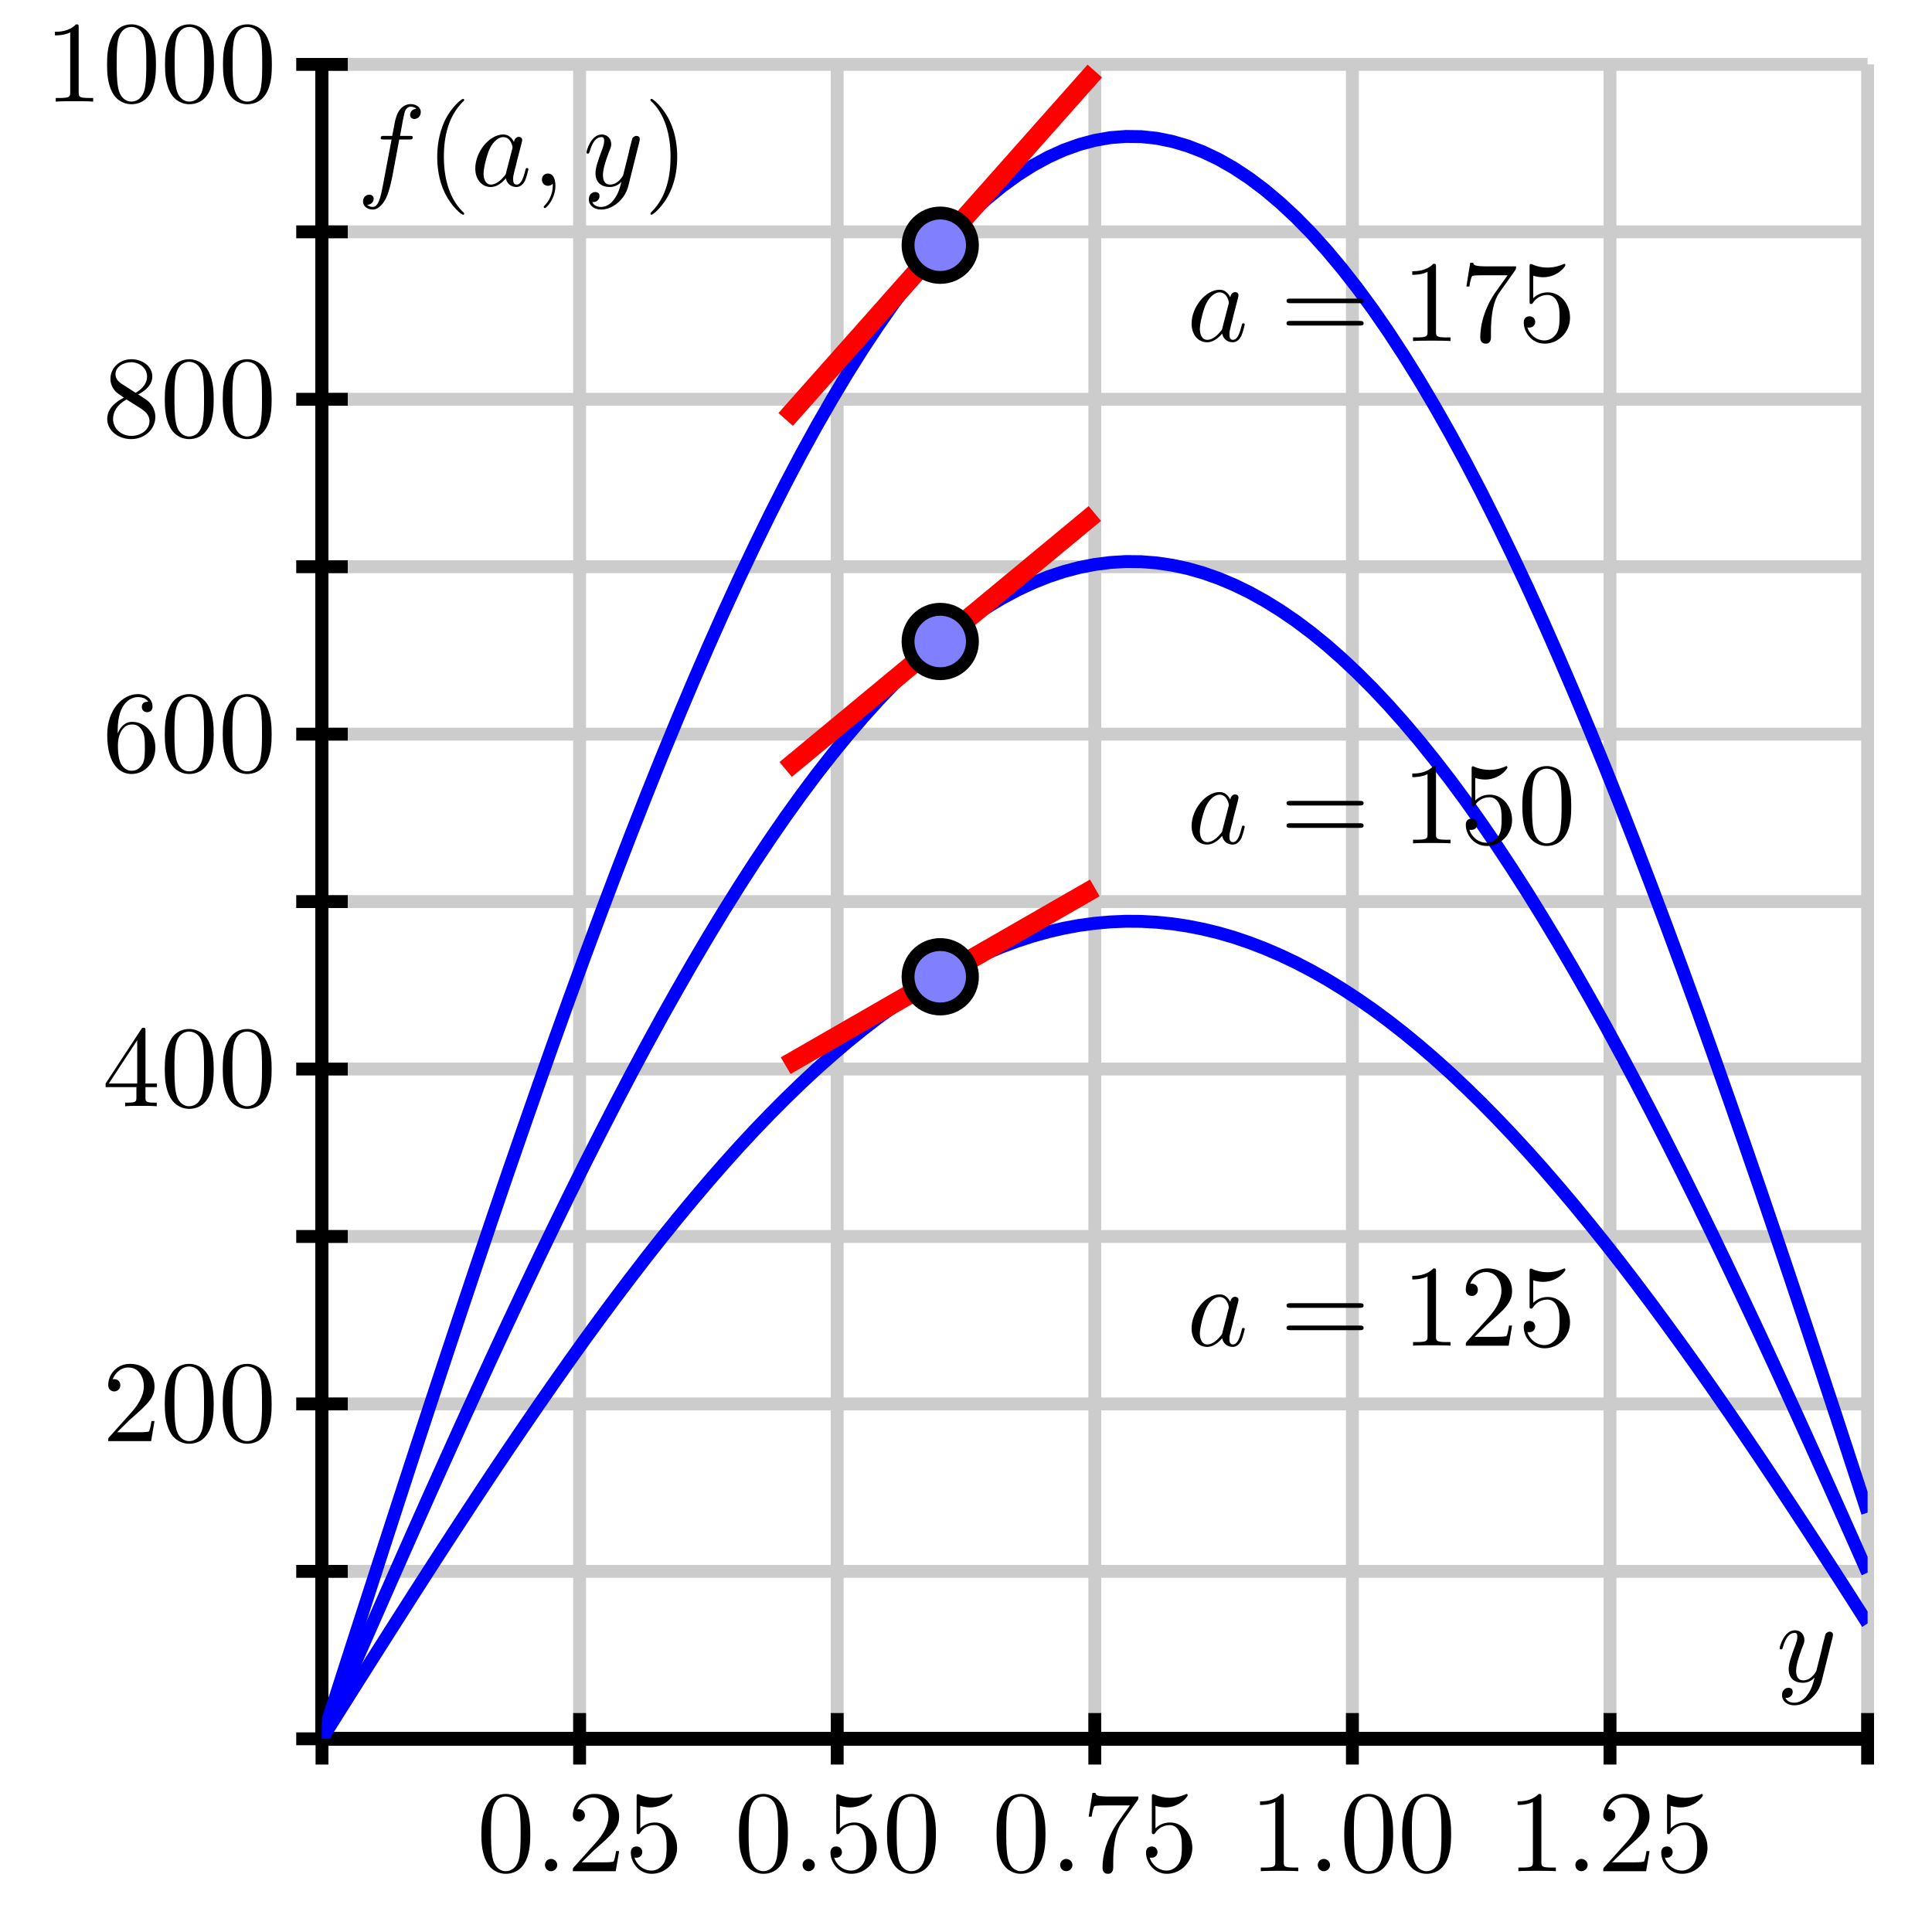 <?xml version="1.0" encoding="UTF-8"?>
<svg xmlns="http://www.w3.org/2000/svg" xmlns:xlink="http://www.w3.org/1999/xlink" width="150pt" height="150pt" viewBox="0 0 150 150" version="1.1">
<defs>
<g>
<symbol overflow="visible" id="glyph0-0">
<path style="stroke:none;" d=""/>
</symbol>
<symbol overflow="visible" id="glyph0-1">
<path style="stroke:none;" d="M 4.141 -2.875 C 4.141 -3.594 4.094 -4.312 3.781 -4.984 C 3.359 -5.844 2.625 -6 2.25 -6 C 1.703 -6 1.047 -5.766 0.688 -4.922 C 0.391 -4.297 0.344 -3.594 0.344 -2.875 C 0.344 -2.203 0.391 -1.391 0.75 -0.719 C 1.141 0.016 1.797 0.203 2.234 0.203 C 2.734 0.203 3.406 0.016 3.812 -0.844 C 4.094 -1.469 4.141 -2.172 4.141 -2.875 Z M 2.234 0 C 1.891 0 1.359 -0.219 1.203 -1.094 C 1.094 -1.625 1.094 -2.453 1.094 -2.984 C 1.094 -3.562 1.094 -4.156 1.172 -4.641 C 1.344 -5.719 2.016 -5.797 2.234 -5.797 C 2.531 -5.797 3.125 -5.641 3.297 -4.75 C 3.391 -4.234 3.391 -3.562 3.391 -2.984 C 3.391 -2.312 3.391 -1.703 3.297 -1.125 C 3.156 -0.266 2.641 0 2.234 0 Z M 2.234 0 "/>
</symbol>
<symbol overflow="visible" id="glyph0-2">
<path style="stroke:none;" d="M 1.734 -0.484 C 1.734 -0.734 1.516 -0.953 1.25 -0.953 C 0.984 -0.953 0.781 -0.734 0.781 -0.484 C 0.781 -0.219 0.984 0 1.25 0 C 1.516 0 1.734 -0.219 1.734 -0.484 Z M 1.734 -0.484 "/>
</symbol>
<symbol overflow="visible" id="glyph0-3">
<path style="stroke:none;" d="M 1.141 -0.688 L 2.094 -1.625 C 3.5 -2.859 4.047 -3.344 4.047 -4.25 C 4.047 -5.281 3.234 -6 2.141 -6 C 1.109 -6 0.453 -5.172 0.453 -4.359 C 0.453 -3.859 0.906 -3.859 0.922 -3.859 C 1.078 -3.859 1.391 -3.969 1.391 -4.344 C 1.391 -4.578 1.234 -4.812 0.922 -4.812 C 0.844 -4.812 0.828 -4.812 0.797 -4.797 C 1.016 -5.375 1.5 -5.719 2.016 -5.719 C 2.828 -5.719 3.219 -4.984 3.219 -4.25 C 3.219 -3.531 2.766 -2.812 2.281 -2.266 L 0.547 -0.328 C 0.453 -0.234 0.453 -0.219 0.453 0 L 3.781 0 L 4.047 -1.562 L 3.812 -1.562 C 3.766 -1.297 3.703 -0.906 3.625 -0.766 C 3.562 -0.688 2.969 -0.688 2.766 -0.688 Z M 1.141 -0.688 "/>
</symbol>
<symbol overflow="visible" id="glyph0-4">
<path style="stroke:none;" d="M 4.047 -1.812 C 4.047 -2.875 3.297 -3.781 2.328 -3.781 C 1.906 -3.781 1.516 -3.641 1.188 -3.328 L 1.188 -5.078 C 1.375 -5.016 1.672 -4.953 1.953 -4.953 C 3.062 -4.953 3.688 -5.781 3.688 -5.891 C 3.688 -5.953 3.656 -6 3.594 -6 C 3.594 -6 3.578 -6 3.531 -5.969 C 3.344 -5.891 2.906 -5.703 2.297 -5.703 C 1.938 -5.703 1.531 -5.766 1.109 -5.953 C 1.031 -5.984 1.016 -5.984 1 -5.984 C 0.906 -5.984 0.906 -5.906 0.906 -5.766 L 0.906 -3.109 C 0.906 -2.938 0.906 -2.875 1.031 -2.875 C 1.094 -2.875 1.109 -2.891 1.156 -2.953 C 1.25 -3.094 1.578 -3.578 2.312 -3.578 C 2.781 -3.578 3 -3.172 3.078 -3 C 3.219 -2.672 3.234 -2.328 3.234 -1.875 C 3.234 -1.562 3.234 -1.016 3.031 -0.641 C 2.812 -0.281 2.469 -0.047 2.062 -0.047 C 1.406 -0.047 0.891 -0.531 0.734 -1.062 C 0.766 -1.047 0.797 -1.047 0.891 -1.047 C 1.188 -1.047 1.344 -1.266 1.344 -1.484 C 1.344 -1.703 1.188 -1.922 0.891 -1.922 C 0.766 -1.922 0.453 -1.859 0.453 -1.453 C 0.453 -0.672 1.078 0.203 2.078 0.203 C 3.125 0.203 4.047 -0.672 4.047 -1.812 Z M 4.047 -1.812 "/>
</symbol>
<symbol overflow="visible" id="glyph0-5">
<path style="stroke:none;" d="M 4.281 -5.484 C 4.359 -5.594 4.359 -5.609 4.359 -5.797 L 2.172 -5.797 C 1.078 -5.797 1.062 -5.906 1.031 -6.078 L 0.797 -6.078 L 0.5 -4.234 L 0.734 -4.234 C 0.75 -4.375 0.844 -4.938 0.953 -5.047 C 1.016 -5.109 1.719 -5.109 1.844 -5.109 L 3.703 -5.109 C 3.594 -4.953 2.891 -3.984 2.688 -3.688 C 1.875 -2.469 1.578 -1.219 1.578 -0.297 C 1.578 -0.203 1.578 0.203 2 0.203 C 2.406 0.203 2.406 -0.203 2.406 -0.297 L 2.406 -0.75 C 2.406 -1.25 2.438 -1.75 2.516 -2.234 C 2.547 -2.438 2.672 -3.219 3.062 -3.766 Z M 4.281 -5.484 "/>
</symbol>
<symbol overflow="visible" id="glyph0-6">
<path style="stroke:none;" d="M 2.641 -5.766 C 2.641 -5.969 2.641 -6 2.438 -6 C 1.875 -5.422 1.094 -5.422 0.797 -5.422 L 0.797 -5.141 C 0.984 -5.141 1.516 -5.141 1.984 -5.375 L 1.984 -0.719 C 1.984 -0.391 1.953 -0.281 1.141 -0.281 L 0.859 -0.281 L 0.859 0 C 1.172 -0.031 1.953 -0.031 2.312 -0.031 C 2.672 -0.031 3.453 -0.031 3.766 0 L 3.766 -0.281 L 3.484 -0.281 C 2.672 -0.281 2.641 -0.375 2.641 -0.719 Z M 2.641 -5.766 "/>
</symbol>
<symbol overflow="visible" id="glyph0-7">
<path style="stroke:none;" d="M 2.641 -1.484 L 2.641 -0.703 C 2.641 -0.375 2.625 -0.281 1.969 -0.281 L 1.766 -0.281 L 1.766 0 C 2.141 -0.031 2.609 -0.031 2.984 -0.031 C 3.359 -0.031 3.844 -0.031 4.219 0 L 4.219 -0.281 L 4.016 -0.281 C 3.359 -0.281 3.344 -0.375 3.344 -0.703 L 3.344 -1.484 L 4.234 -1.484 L 4.234 -1.766 L 3.344 -1.766 L 3.344 -5.859 C 3.344 -6.031 3.344 -6.094 3.188 -6.094 C 3.109 -6.094 3.094 -6.094 3.016 -5.984 L 0.25 -1.766 L 0.25 -1.484 Z M 2.703 -1.766 L 0.5 -1.766 L 2.703 -5.125 Z M 2.703 -1.766 "/>
</symbol>
<symbol overflow="visible" id="glyph0-8">
<path style="stroke:none;" d="M 1.188 -2.953 L 1.188 -3.172 C 1.188 -5.438 2.297 -5.766 2.766 -5.766 C 2.984 -5.766 3.359 -5.719 3.562 -5.406 C 3.422 -5.406 3.062 -5.406 3.062 -5 C 3.062 -4.719 3.281 -4.594 3.469 -4.594 C 3.625 -4.594 3.891 -4.672 3.891 -5.016 C 3.891 -5.562 3.484 -6 2.75 -6 C 1.594 -6 0.375 -4.828 0.375 -2.844 C 0.375 -0.438 1.422 0.203 2.266 0.203 C 3.266 0.203 4.109 -0.641 4.109 -1.844 C 4.109 -2.984 3.312 -3.844 2.312 -3.844 C 1.703 -3.844 1.375 -3.391 1.188 -2.953 Z M 2.266 -0.047 C 1.688 -0.047 1.422 -0.594 1.375 -0.734 C 1.203 -1.156 1.203 -1.875 1.203 -2.031 C 1.203 -2.734 1.5 -3.641 2.297 -3.641 C 2.453 -3.641 2.859 -3.641 3.141 -3.078 C 3.297 -2.75 3.297 -2.281 3.297 -1.844 C 3.297 -1.406 3.297 -0.969 3.156 -0.641 C 2.875 -0.094 2.469 -0.047 2.266 -0.047 Z M 2.266 -0.047 "/>
</symbol>
<symbol overflow="visible" id="glyph0-9">
<path style="stroke:none;" d="M 1.469 -4.109 C 1.047 -4.391 1.016 -4.688 1.016 -4.844 C 1.016 -5.391 1.609 -5.766 2.234 -5.766 C 2.891 -5.766 3.469 -5.297 3.469 -4.656 C 3.469 -4.141 3.125 -3.703 2.578 -3.391 Z M 2.781 -3.266 C 3.422 -3.594 3.875 -4.062 3.875 -4.656 C 3.875 -5.484 3.062 -6 2.25 -6 C 1.344 -6 0.625 -5.328 0.625 -4.484 C 0.625 -4.328 0.641 -3.922 1.016 -3.5 C 1.109 -3.391 1.453 -3.172 1.672 -3.016 C 1.156 -2.75 0.375 -2.25 0.375 -1.359 C 0.375 -0.406 1.297 0.203 2.234 0.203 C 3.266 0.203 4.109 -0.547 4.109 -1.516 C 4.109 -1.844 4.016 -2.234 3.672 -2.625 C 3.5 -2.812 3.359 -2.891 2.781 -3.266 Z M 1.875 -2.875 L 2.984 -2.172 C 3.234 -2 3.656 -1.734 3.656 -1.188 C 3.656 -0.516 2.984 -0.047 2.25 -0.047 C 1.469 -0.047 0.828 -0.609 0.828 -1.359 C 0.828 -1.875 1.109 -2.453 1.875 -2.875 Z M 1.875 -2.875 "/>
</symbol>
<symbol overflow="visible" id="glyph0-10">
<path style="stroke:none;" d="M 2.984 2.156 C 2.984 2.141 2.984 2.109 2.828 1.969 C 1.703 0.828 1.406 -0.875 1.406 -2.25 C 1.406 -3.812 1.75 -5.375 2.859 -6.5 C 2.984 -6.609 2.984 -6.641 2.984 -6.656 C 2.984 -6.719 2.938 -6.75 2.891 -6.75 C 2.797 -6.75 1.984 -6.141 1.453 -5 C 1 -4 0.891 -3 0.891 -2.25 C 0.891 -1.547 0.984 -0.453 1.484 0.562 C 2.031 1.672 2.797 2.25 2.891 2.25 C 2.938 2.25 2.984 2.219 2.984 2.156 Z M 2.984 2.156 "/>
</symbol>
<symbol overflow="visible" id="glyph0-11">
<path style="stroke:none;" d="M 2.594 -2.25 C 2.594 -2.953 2.5 -4.047 2 -5.062 C 1.469 -6.172 0.688 -6.75 0.609 -6.75 C 0.547 -6.75 0.516 -6.719 0.516 -6.656 C 0.516 -6.641 0.516 -6.609 0.688 -6.453 C 1.562 -5.562 2.078 -4.125 2.078 -2.25 C 2.078 -0.719 1.75 0.875 0.625 2 C 0.516 2.109 0.516 2.141 0.516 2.156 C 0.516 2.219 0.547 2.25 0.609 2.25 C 0.688 2.25 1.5 1.641 2.031 0.5 C 2.5 -0.5 2.594 -1.5 2.594 -2.25 Z M 2.594 -2.25 "/>
</symbol>
<symbol overflow="visible" id="glyph0-12">
<path style="stroke:none;" d="M 6.188 -2.938 C 6.312 -2.938 6.484 -2.938 6.484 -3.125 C 6.484 -3.297 6.312 -3.297 6.188 -3.297 L 0.797 -3.297 C 0.672 -3.297 0.5 -3.297 0.5 -3.125 C 0.5 -2.938 0.672 -2.938 0.812 -2.938 Z M 6.188 -1.203 C 6.312 -1.203 6.484 -1.203 6.484 -1.375 C 6.484 -1.562 6.312 -1.562 6.188 -1.562 L 0.812 -1.562 C 0.672 -1.562 0.5 -1.562 0.5 -1.375 C 0.5 -1.203 0.672 -1.203 0.797 -1.203 Z M 6.188 -1.203 "/>
</symbol>
<symbol overflow="visible" id="glyph1-0">
<path style="stroke:none;" d=""/>
</symbol>
<symbol overflow="visible" id="glyph1-1">
<path style="stroke:none;" d="M 4.375 -3.422 C 4.406 -3.562 4.406 -3.578 4.406 -3.641 C 4.406 -3.797 4.281 -3.875 4.156 -3.875 C 4.062 -3.875 3.922 -3.828 3.828 -3.688 C 3.812 -3.641 3.75 -3.359 3.703 -3.203 C 3.641 -2.969 3.578 -2.734 3.531 -2.484 L 3.125 -0.859 C 3.094 -0.734 2.703 -0.094 2.109 -0.094 C 1.641 -0.094 1.547 -0.5 1.547 -0.828 C 1.547 -1.234 1.703 -1.797 2 -2.594 C 2.156 -2.969 2.188 -3.062 2.188 -3.234 C 2.188 -3.641 1.906 -3.984 1.453 -3.984 C 0.594 -3.984 0.266 -2.672 0.266 -2.594 C 0.266 -2.5 0.344 -2.5 0.375 -2.5 C 0.453 -2.5 0.469 -2.516 0.516 -2.656 C 0.75 -3.516 1.109 -3.781 1.422 -3.781 C 1.5 -3.781 1.641 -3.781 1.641 -3.484 C 1.641 -3.266 1.562 -3.031 1.5 -2.859 C 1.141 -1.906 0.969 -1.391 0.969 -0.969 C 0.969 -0.172 1.531 0.094 2.062 0.094 C 2.422 0.094 2.734 -0.047 2.984 -0.312 C 2.859 0.156 2.75 0.609 2.391 1.078 C 2.156 1.391 1.812 1.641 1.406 1.641 C 1.281 1.641 0.875 1.625 0.719 1.266 C 0.859 1.266 0.984 1.266 1.109 1.156 C 1.203 1.078 1.281 0.969 1.281 0.797 C 1.281 0.516 1.047 0.484 0.953 0.484 C 0.75 0.484 0.453 0.625 0.453 1.062 C 0.453 1.516 0.844 1.844 1.406 1.844 C 2.328 1.844 3.266 1.031 3.516 0.016 Z M 4.375 -3.422 "/>
</symbol>
<symbol overflow="visible" id="glyph1-2">
<path style="stroke:none;" d="M 3.297 -3.594 L 4.078 -3.594 C 4.25 -3.594 4.344 -3.594 4.344 -3.781 C 4.344 -3.875 4.25 -3.875 4.109 -3.875 L 3.359 -3.875 L 3.547 -4.906 C 3.578 -5.094 3.703 -5.734 3.766 -5.844 C 3.844 -6.016 4 -6.141 4.188 -6.141 C 4.219 -6.141 4.453 -6.141 4.625 -5.984 C 4.234 -5.953 4.141 -5.641 4.141 -5.5 C 4.141 -5.297 4.297 -5.188 4.469 -5.188 C 4.703 -5.188 4.969 -5.375 4.969 -5.719 C 4.969 -6.141 4.547 -6.344 4.188 -6.344 C 3.875 -6.344 3.312 -6.188 3.047 -5.297 C 2.984 -5.109 2.969 -5.016 2.75 -3.875 L 2.125 -3.875 C 1.953 -3.875 1.859 -3.875 1.859 -3.703 C 1.859 -3.594 1.938 -3.594 2.109 -3.594 L 2.703 -3.594 L 2.031 -0.047 C 1.859 0.828 1.703 1.641 1.234 1.641 C 1.203 1.641 0.984 1.641 0.812 1.484 C 1.219 1.453 1.312 1.141 1.312 1 C 1.312 0.797 1.141 0.688 0.969 0.688 C 0.734 0.688 0.484 0.875 0.484 1.219 C 0.484 1.625 0.875 1.844 1.234 1.844 C 1.734 1.844 2.094 1.312 2.266 0.969 C 2.547 0.406 2.75 -0.688 2.766 -0.75 Z M 3.297 -3.594 "/>
</symbol>
<symbol overflow="visible" id="glyph1-3">
<path style="stroke:none;" d="M 3.359 -3.406 C 3.188 -3.734 2.938 -3.984 2.531 -3.984 C 1.469 -3.984 0.359 -2.656 0.359 -1.344 C 0.359 -0.5 0.859 0.094 1.562 0.094 C 1.734 0.094 2.188 0.062 2.734 -0.578 C 2.797 -0.203 3.109 0.094 3.547 0.094 C 3.859 0.094 4.062 -0.109 4.219 -0.391 C 4.359 -0.719 4.484 -1.266 4.484 -1.281 C 4.484 -1.375 4.406 -1.375 4.375 -1.375 C 4.281 -1.375 4.281 -1.344 4.25 -1.219 C 4.094 -0.625 3.938 -0.094 3.562 -0.094 C 3.328 -0.094 3.297 -0.328 3.297 -0.516 C 3.297 -0.719 3.312 -0.781 3.406 -1.172 C 3.516 -1.562 3.531 -1.641 3.609 -1.984 L 3.938 -3.25 C 4 -3.5 4 -3.516 4 -3.562 C 4 -3.703 3.891 -3.797 3.734 -3.797 C 3.516 -3.797 3.391 -3.594 3.359 -3.406 Z M 2.766 -1.078 C 2.734 -0.906 2.734 -0.891 2.594 -0.734 C 2.203 -0.25 1.828 -0.094 1.578 -0.094 C 1.125 -0.094 1 -0.594 1 -0.938 C 1 -1.391 1.281 -2.5 1.5 -2.922 C 1.766 -3.453 2.172 -3.781 2.531 -3.781 C 3.125 -3.781 3.25 -3.047 3.25 -2.984 C 3.25 -2.938 3.234 -2.875 3.219 -2.828 Z M 2.766 -1.078 "/>
</symbol>
<symbol overflow="visible" id="glyph1-4">
<path style="stroke:none;" d="M 1.828 -0.016 C 1.828 -0.609 1.609 -0.953 1.25 -0.953 C 0.953 -0.953 0.781 -0.734 0.781 -0.484 C 0.781 -0.234 0.953 0 1.25 0 C 1.359 0 1.469 -0.031 1.562 -0.109 C 1.594 -0.141 1.609 -0.141 1.609 -0.141 C 1.625 -0.141 1.625 -0.141 1.625 -0.016 C 1.625 0.656 1.312 1.203 1.016 1.5 C 0.922 1.594 0.922 1.609 0.922 1.641 C 0.922 1.703 0.969 1.734 1.016 1.734 C 1.109 1.734 1.828 1.047 1.828 -0.016 Z M 1.828 -0.016 "/>
</symbol>
</g>
<clipPath id="clip1">
  <path d="M 25 57 L 145 57 L 145 135 L 25 135 Z M 25 57 "/>
</clipPath>
<clipPath id="clip2">
  <path d="M 25 29 L 145 29 L 145 135 L 25 135 Z M 25 29 "/>
</clipPath>
<clipPath id="clip3">
  <path d="M 25 5 L 145 5 L 145 135 L 25 135 Z M 25 5 "/>
</clipPath>
<clipPath id="clip4">
  <path d="M 39 5 L 107 5 L 107 54 L 39 54 Z M 39 5 "/>
</clipPath>
<clipPath id="clip5">
  <path d="M 56 5 L 90 5 L 90 36 L 56 36 Z M 56 5 "/>
</clipPath>
</defs>
<g id="surface1">
<path style="fill:none;stroke-width:10;stroke-linecap:butt;stroke-linejoin:miter;stroke:rgb(80.077%,80.077%,80.077%);stroke-opacity:1;stroke-miterlimit:10;" d="M 250 150 L 250 1450 M 450 150 L 450 1450 M 650 150 L 650 1450 M 850 150 L 850 1450 M 1050 150 L 1050 1450 M 1250 150 L 1250 1450 M 1450 150 L 1450 1450 M 250 150 L 1450 150 M 250 280 L 1450 280 M 250 410 L 1450 410 M 250 540 L 1450 540 M 250 670 L 1450 670 M 250 800 L 1450 800 M 250 930 L 1450 930 M 250 1060 L 1450 1060 M 250 1190 L 1450 1190 M 250 1320 L 1450 1320 M 250 1450 L 1450 1450 " transform="matrix(0.1,0,0,-0.1,0,150)"/>
<path style="fill:none;stroke-width:10;stroke-linecap:butt;stroke-linejoin:miter;stroke:rgb(0%,0%,0%);stroke-opacity:1;stroke-miterlimit:10;" d="M 250 150 L 1450 150 M 250 150 L 250 1450 " transform="matrix(0.1,0,0,-0.1,0,150)"/>
<path style="fill:none;stroke-width:10;stroke-linecap:butt;stroke-linejoin:miter;stroke:rgb(0%,0%,0%);stroke-opacity:1;stroke-miterlimit:10;" d="M 250 150 L 1450 150 M 250 150 L 250 1450 M 250 130 L 250 170 " transform="matrix(0.1,0,0,-0.1,0,150)"/>
<path style="fill:none;stroke-width:10;stroke-linecap:butt;stroke-linejoin:miter;stroke:rgb(0%,0%,0%);stroke-opacity:1;stroke-miterlimit:10;" d="M 250 150 L 1450 150 M 250 150 L 250 1450 M 450 130 L 450 170 " transform="matrix(0.1,0,0,-0.1,0,150)"/>
<path style="fill:none;stroke-width:10;stroke-linecap:butt;stroke-linejoin:miter;stroke:rgb(0%,0%,0%);stroke-opacity:1;stroke-miterlimit:10;" d="M 250 150 L 1450 150 M 250 150 L 250 1450 M 650 130 L 650 170 " transform="matrix(0.1,0,0,-0.1,0,150)"/>
<path style="fill:none;stroke-width:10;stroke-linecap:butt;stroke-linejoin:miter;stroke:rgb(0%,0%,0%);stroke-opacity:1;stroke-miterlimit:10;" d="M 250 150 L 1450 150 M 250 150 L 250 1450 M 850 130 L 850 170 " transform="matrix(0.1,0,0,-0.1,0,150)"/>
<path style="fill:none;stroke-width:10;stroke-linecap:butt;stroke-linejoin:miter;stroke:rgb(0%,0%,0%);stroke-opacity:1;stroke-miterlimit:10;" d="M 250 150 L 1450 150 M 250 150 L 250 1450 M 1050 130 L 1050 170 " transform="matrix(0.1,0,0,-0.1,0,150)"/>
<path style="fill:none;stroke-width:10;stroke-linecap:butt;stroke-linejoin:miter;stroke:rgb(0%,0%,0%);stroke-opacity:1;stroke-miterlimit:10;" d="M 250 150 L 1450 150 M 250 150 L 250 1450 M 1250 130 L 1250 170 " transform="matrix(0.1,0,0,-0.1,0,150)"/>
<path style="fill:none;stroke-width:10;stroke-linecap:butt;stroke-linejoin:miter;stroke:rgb(0%,0%,0%);stroke-opacity:1;stroke-miterlimit:10;" d="M 250 150 L 1450 150 M 250 150 L 250 1450 M 1450 130 L 1450 170 " transform="matrix(0.1,0,0,-0.1,0,150)"/>
<path style="fill:none;stroke-width:10;stroke-linecap:butt;stroke-linejoin:miter;stroke:rgb(0%,0%,0%);stroke-opacity:1;stroke-miterlimit:10;" d="M 250 150 L 1450 150 M 250 150 L 250 1450 M 230 150 L 270 150 " transform="matrix(0.1,0,0,-0.1,0,150)"/>
<path style="fill:none;stroke-width:10;stroke-linecap:butt;stroke-linejoin:miter;stroke:rgb(0%,0%,0%);stroke-opacity:1;stroke-miterlimit:10;" d="M 250 150 L 1450 150 M 250 150 L 250 1450 M 230 280 L 270 280 " transform="matrix(0.1,0,0,-0.1,0,150)"/>
<path style="fill:none;stroke-width:10;stroke-linecap:butt;stroke-linejoin:miter;stroke:rgb(0%,0%,0%);stroke-opacity:1;stroke-miterlimit:10;" d="M 250 150 L 1450 150 M 250 150 L 250 1450 M 230 410 L 270 410 " transform="matrix(0.1,0,0,-0.1,0,150)"/>
<path style="fill:none;stroke-width:10;stroke-linecap:butt;stroke-linejoin:miter;stroke:rgb(0%,0%,0%);stroke-opacity:1;stroke-miterlimit:10;" d="M 250 150 L 1450 150 M 250 150 L 250 1450 M 230 540 L 270 540 " transform="matrix(0.1,0,0,-0.1,0,150)"/>
<path style="fill:none;stroke-width:10;stroke-linecap:butt;stroke-linejoin:miter;stroke:rgb(0%,0%,0%);stroke-opacity:1;stroke-miterlimit:10;" d="M 250 150 L 1450 150 M 250 150 L 250 1450 M 230 670 L 270 670 " transform="matrix(0.1,0,0,-0.1,0,150)"/>
<path style="fill:none;stroke-width:10;stroke-linecap:butt;stroke-linejoin:miter;stroke:rgb(0%,0%,0%);stroke-opacity:1;stroke-miterlimit:10;" d="M 250 150 L 1450 150 M 250 150 L 250 1450 M 230 800 L 270 800 " transform="matrix(0.1,0,0,-0.1,0,150)"/>
<path style="fill:none;stroke-width:10;stroke-linecap:butt;stroke-linejoin:miter;stroke:rgb(0%,0%,0%);stroke-opacity:1;stroke-miterlimit:10;" d="M 250 150 L 1450 150 M 250 150 L 250 1450 M 230 930 L 270 930 " transform="matrix(0.1,0,0,-0.1,0,150)"/>
<path style="fill:none;stroke-width:10;stroke-linecap:butt;stroke-linejoin:miter;stroke:rgb(0%,0%,0%);stroke-opacity:1;stroke-miterlimit:10;" d="M 250 150 L 1450 150 M 250 150 L 250 1450 M 230 1060 L 270 1060 " transform="matrix(0.1,0,0,-0.1,0,150)"/>
<path style="fill:none;stroke-width:10;stroke-linecap:butt;stroke-linejoin:miter;stroke:rgb(0%,0%,0%);stroke-opacity:1;stroke-miterlimit:10;" d="M 250 150 L 1450 150 M 250 150 L 250 1450 M 230 1190 L 270 1190 " transform="matrix(0.1,0,0,-0.1,0,150)"/>
<path style="fill:none;stroke-width:10;stroke-linecap:butt;stroke-linejoin:miter;stroke:rgb(0%,0%,0%);stroke-opacity:1;stroke-miterlimit:10;" d="M 250 150 L 1450 150 M 250 150 L 250 1450 M 230 1320 L 270 1320 " transform="matrix(0.1,0,0,-0.1,0,150)"/>
<path style="fill:none;stroke-width:10;stroke-linecap:butt;stroke-linejoin:miter;stroke:rgb(0%,0%,0%);stroke-opacity:1;stroke-miterlimit:10;" d="M 250 150 L 1450 150 M 250 150 L 250 1450 M 230 1450 L 270 1450 " transform="matrix(0.1,0,0,-0.1,0,150)"/>
<g style="fill:rgb(0%,0%,0%);fill-opacity:1;">
  <use xlink:href="#glyph0-1" x="37.03" y="145.279"/>
  <use xlink:href="#glyph0-2" x="41.53" y="145.279"/>
  <use xlink:href="#glyph0-3" x="44.023" y="145.279"/>
  <use xlink:href="#glyph0-4" x="48.523" y="145.279"/>
</g>
<g style="fill:rgb(0%,0%,0%);fill-opacity:1;">
  <use xlink:href="#glyph0-1" x="57.03" y="145.279"/>
  <use xlink:href="#glyph0-2" x="61.53" y="145.279"/>
  <use xlink:href="#glyph0-4" x="64.023" y="145.279"/>
  <use xlink:href="#glyph0-1" x="68.523" y="145.279"/>
</g>
<g style="fill:rgb(0%,0%,0%);fill-opacity:1;">
  <use xlink:href="#glyph0-1" x="77.03" y="145.279"/>
  <use xlink:href="#glyph0-2" x="81.53" y="145.279"/>
  <use xlink:href="#glyph0-5" x="84.023" y="145.279"/>
  <use xlink:href="#glyph0-4" x="88.523" y="145.279"/>
</g>
<g style="fill:rgb(0%,0%,0%);fill-opacity:1;">
  <use xlink:href="#glyph0-6" x="97.03" y="145.279"/>
  <use xlink:href="#glyph0-2" x="101.53" y="145.279"/>
  <use xlink:href="#glyph0-1" x="104.023" y="145.279"/>
  <use xlink:href="#glyph0-1" x="108.523" y="145.279"/>
</g>
<g style="fill:rgb(0%,0%,0%);fill-opacity:1;">
  <use xlink:href="#glyph0-6" x="117.03" y="145.279"/>
  <use xlink:href="#glyph0-2" x="121.53" y="145.279"/>
  <use xlink:href="#glyph0-3" x="124.023" y="145.279"/>
  <use xlink:href="#glyph0-4" x="128.523" y="145.279"/>
</g>
<g style="fill:rgb(0%,0%,0%);fill-opacity:1;">
  <use xlink:href="#glyph0-3" x="7.95" y="111.889"/>
  <use xlink:href="#glyph0-1" x="12.45" y="111.889"/>
  <use xlink:href="#glyph0-1" x="16.95" y="111.889"/>
</g>
<g style="fill:rgb(0%,0%,0%);fill-opacity:1;">
  <use xlink:href="#glyph0-7" x="7.95" y="85.889"/>
  <use xlink:href="#glyph0-1" x="12.45" y="85.889"/>
  <use xlink:href="#glyph0-1" x="16.95" y="85.889"/>
</g>
<g style="fill:rgb(0%,0%,0%);fill-opacity:1;">
  <use xlink:href="#glyph0-8" x="7.95" y="59.889"/>
  <use xlink:href="#glyph0-1" x="12.45" y="59.889"/>
  <use xlink:href="#glyph0-1" x="16.95" y="59.889"/>
</g>
<g style="fill:rgb(0%,0%,0%);fill-opacity:1;">
  <use xlink:href="#glyph0-9" x="7.95" y="33.889"/>
  <use xlink:href="#glyph0-1" x="12.45" y="33.889"/>
  <use xlink:href="#glyph0-1" x="16.95" y="33.889"/>
</g>
<g style="fill:rgb(0%,0%,0%);fill-opacity:1;">
  <use xlink:href="#glyph0-6" x="3.467" y="7.889"/>
  <use xlink:href="#glyph0-1" x="7.967" y="7.889"/>
  <use xlink:href="#glyph0-1" x="12.467" y="7.889"/>
  <use xlink:href="#glyph0-1" x="16.967" y="7.889"/>
</g>
<g clip-path="url(#clip1)" clip-rule="nonzero">
<path style="fill:none;stroke-width:10;stroke-linecap:butt;stroke-linejoin:miter;stroke:rgb(0%,0%,100%);stroke-opacity:1;stroke-miterlimit:10;" d="M 250 150 L 273.984 188.047 L 286.016 207.07 L 298.008 225.977 L 310 244.844 L 321.992 263.633 L 333.984 282.305 L 346.016 300.898 L 358.008 319.297 L 370 337.578 L 381.992 355.703 L 393.984 373.594 L 406.016 391.328 L 418.008 408.828 L 430 426.094 L 441.992 443.125 L 453.984 459.883 L 466.016 476.367 L 478.008 492.539 L 490 508.398 L 501.992 523.984 L 513.984 539.18 L 526.016 554.062 L 538.008 568.555 L 550 582.695 L 561.992 596.406 L 573.984 609.766 L 586.016 622.695 L 598.008 635.156 L 610 647.227 L 621.992 658.828 L 633.984 670 L 646.016 680.664 L 658.008 690.898 L 670 700.625 L 681.992 709.844 L 693.984 718.555 L 706.016 726.758 L 718.008 734.453 L 730 741.641 L 741.992 748.242 L 753.984 754.336 L 766.016 759.922 L 778.008 764.922 L 790 769.336 L 801.992 773.242 L 813.984 776.562 L 826.016 779.336 L 838.008 781.562 L 850 783.164 L 861.992 784.219 L 873.984 784.727 L 886.016 784.648 L 898.008 783.984 L 910 782.773 L 921.992 780.977 L 933.984 778.633 L 946.016 775.703 L 958.008 772.227 L 970 768.164 L 981.992 763.555 L 993.984 758.398 L 1006.016 752.695 L 1018.008 746.445 L 1030 739.688 L 1041.992 732.344 L 1053.984 724.531 L 1066.016 716.172 L 1078.008 707.305 L 1090 697.93 L 1101.992 688.086 L 1113.984 677.734 L 1126.016 666.914 L 1138.008 655.625 L 1150 643.906 L 1161.992 631.719 L 1173.984 619.102 L 1186.016 606.055 L 1198.008 592.617 L 1210 578.75 L 1221.992 564.531 L 1233.984 549.922 L 1246.016 534.961 L 1258.008 519.648 L 1270 503.984 L 1281.992 488.047 L 1293.984 471.758 L 1306.016 455.195 L 1318.008 438.398 L 1330 421.289 L 1341.992 403.945 L 1353.984 386.406 L 1366.016 368.594 L 1378.008 350.625 L 1390 332.461 L 1401.992 314.18 L 1413.984 295.703 L 1426.016 277.109 L 1438.008 258.398 L 1450 239.57 " transform="matrix(0.1,0,0,-0.1,0,150)"/>
</g>
<path style="fill:none;stroke-width:15;stroke-linecap:butt;stroke-linejoin:miter;stroke:rgb(100%,0%,0%);stroke-opacity:1;stroke-miterlimit:10;" d="M 610 672.617 L 612.383 674.023 L 614.805 675.391 L 617.188 676.758 L 619.609 678.164 L 621.992 679.531 L 624.414 680.898 L 626.797 682.266 L 629.18 683.672 L 631.602 685.039 L 633.984 686.406 L 636.406 687.812 L 638.789 689.18 L 641.211 690.547 L 643.594 691.953 L 646.016 693.32 L 648.398 694.688 L 650.82 696.094 L 655.586 698.828 L 658.008 700.234 L 660.391 701.602 L 662.812 702.969 L 665.195 704.375 L 667.617 705.742 L 670 707.109 L 672.383 708.516 L 674.805 709.883 L 677.188 711.25 L 679.609 712.656 L 681.992 714.023 L 684.414 715.391 L 686.797 716.797 L 689.18 718.164 L 691.602 719.531 L 693.984 720.938 L 696.406 722.305 L 698.789 723.672 L 701.211 725.078 L 703.594 726.445 L 706.016 727.812 L 708.398 729.219 L 710.82 730.586 L 713.203 731.953 L 715.586 733.359 L 718.008 734.727 L 720.391 736.094 L 722.812 737.5 L 725.195 738.867 L 727.617 740.234 L 730 741.641 L 732.383 743.008 L 734.805 744.375 L 737.188 745.781 L 739.609 747.148 L 741.992 748.516 L 744.414 749.922 L 749.18 752.656 L 751.602 754.062 L 753.984 755.43 L 756.406 756.797 L 758.789 758.203 L 761.211 759.57 L 763.594 760.938 L 766.016 762.344 L 768.398 763.711 L 770.82 765.078 L 773.203 766.484 L 775.586 767.852 L 778.008 769.219 L 780.391 770.625 L 782.812 771.992 L 785.195 773.359 L 787.617 774.766 L 792.383 777.5 L 794.805 778.906 L 797.188 780.273 L 799.609 781.641 L 801.992 783.008 L 804.414 784.414 L 806.797 785.781 L 809.18 787.188 L 811.602 788.555 L 813.984 789.922 L 816.406 791.328 L 818.789 792.695 L 821.211 794.062 L 823.594 795.43 L 826.016 796.836 L 828.398 798.203 L 830.82 799.609 L 835.586 802.344 L 838.008 803.711 L 840.391 805.117 L 842.812 806.484 L 845.195 807.852 L 847.617 809.258 L 850 810.625 " transform="matrix(0.1,0,0,-0.1,0,150)"/>
<path style=" stroke:none;fill-rule:nonzero;fill:rgb(50%,50%,100%);fill-opacity:1;" d="M 75.5 75.836 C 75.5 74.457 74.383 73.336 73 73.336 C 71.617 73.336 70.5 74.457 70.5 75.836 C 70.5 77.219 71.617 78.336 73 78.336 C 74.383 78.336 75.5 77.219 75.5 75.836 "/>
<path style="fill:none;stroke-width:10;stroke-linecap:butt;stroke-linejoin:miter;stroke:rgb(0%,0%,0%);stroke-opacity:1;stroke-miterlimit:10;" d="M 755 741.641 C 755 755.43 743.828 766.641 730 766.641 C 716.172 766.641 705 755.43 705 741.641 C 705 727.812 716.172 716.641 730 716.641 C 743.828 716.641 755 727.812 755 741.641 Z M 755 741.641 " transform="matrix(0.1,0,0,-0.1,0,150)"/>
<g clip-path="url(#clip2)" clip-rule="nonzero">
<path style="fill:none;stroke-width:10;stroke-linecap:butt;stroke-linejoin:miter;stroke:rgb(0%,0%,100%);stroke-opacity:1;stroke-miterlimit:10;" d="M 250 150 L 261.992 177.422 L 273.984 204.805 L 286.016 232.148 L 298.008 259.414 L 310 286.602 L 321.992 313.633 L 333.984 340.547 L 346.016 367.266 L 358.008 393.828 L 370 420.117 L 381.992 446.211 L 393.984 471.992 L 406.016 497.5 L 418.008 522.734 L 430 547.578 L 441.992 572.109 L 453.984 596.211 L 466.016 619.961 L 478.008 643.242 L 490 666.133 L 501.992 688.516 L 513.984 710.43 L 526.016 731.836 L 538.008 752.734 L 550 773.047 L 561.992 792.852 L 573.984 812.031 L 586.016 830.664 L 598.008 848.633 L 610 866.016 L 621.992 882.734 L 633.984 898.789 L 646.016 914.18 L 658.008 928.867 L 670 942.891 L 681.992 956.172 L 693.984 968.711 L 706.016 980.547 L 718.008 991.641 L 730 1001.953 L 741.992 1011.484 L 753.984 1020.273 L 766.016 1028.242 L 778.008 1035.469 L 790 1041.875 L 801.992 1047.461 L 813.984 1052.266 L 826.016 1056.25 L 838.008 1059.414 L 850 1061.758 L 861.992 1063.281 L 873.984 1064.023 L 886.016 1063.906 L 898.008 1062.969 L 910 1061.211 L 921.992 1058.633 L 933.984 1055.234 L 946.016 1051.016 L 958.008 1045.977 L 970 1040.156 L 981.992 1033.516 L 993.984 1026.094 L 1006.016 1017.891 L 1018.008 1008.906 L 1030 999.141 L 1041.992 988.594 L 1053.984 977.305 L 1066.016 965.273 L 1078.008 952.5 L 1090 939.023 L 1101.992 924.844 L 1113.984 909.922 L 1126.016 894.375 L 1138.008 878.125 L 1150 861.211 L 1161.992 843.672 L 1173.984 825.508 L 1186.016 806.719 L 1198.008 787.344 L 1210 767.422 L 1221.992 746.914 L 1233.984 725.898 L 1246.016 704.336 L 1258.008 682.266 L 1270 659.766 L 1281.992 636.758 L 1293.984 613.359 L 1306.016 589.492 L 1318.008 565.273 L 1330 540.664 L 1341.992 515.703 L 1353.984 490.391 L 1366.016 464.805 L 1378.008 438.906 L 1390 412.773 L 1401.992 386.406 L 1413.984 359.805 L 1426.016 333.008 L 1438.008 306.094 L 1450 278.984 " transform="matrix(0.1,0,0,-0.1,0,150)"/>
</g>
<path style="fill:none;stroke-width:15;stroke-linecap:butt;stroke-linejoin:miter;stroke:rgb(100%,0%,0%);stroke-opacity:1;stroke-miterlimit:10;" d="M 610 902.578 L 612.383 904.57 L 614.805 906.562 L 617.188 908.555 L 619.609 910.508 L 621.992 912.5 L 624.414 914.492 L 629.18 918.477 L 631.602 920.469 L 633.984 922.461 L 636.406 924.453 L 638.789 926.445 L 641.211 928.398 L 643.594 930.391 L 646.016 932.383 L 648.398 934.375 L 650.82 936.367 L 655.586 940.352 L 658.008 942.305 L 660.391 944.297 L 662.812 946.289 L 665.195 948.281 L 667.617 950.273 L 672.383 954.258 L 674.805 956.25 L 677.188 958.242 L 679.609 960.195 L 681.992 962.188 L 684.414 964.18 L 689.18 968.164 L 691.602 970.156 L 693.984 972.148 L 696.406 974.102 L 698.789 976.094 L 701.211 978.086 L 703.594 980.078 L 706.016 982.07 L 708.398 984.062 L 710.82 986.055 L 715.586 990.039 L 718.008 991.992 L 720.391 993.984 L 722.812 995.977 L 725.195 997.969 L 727.617 999.961 L 732.383 1003.945 L 734.805 1005.938 L 737.188 1007.891 L 739.609 1009.883 L 741.992 1011.875 L 744.414 1013.867 L 749.18 1017.852 L 751.602 1019.844 L 753.984 1021.836 L 756.406 1023.789 L 758.789 1025.781 L 761.211 1027.773 L 763.594 1029.766 L 766.016 1031.758 L 768.398 1033.75 L 770.82 1035.742 L 773.203 1037.695 L 775.586 1039.688 L 778.008 1041.68 L 780.391 1043.672 L 782.812 1045.664 L 785.195 1047.656 L 787.617 1049.648 L 790 1051.641 L 792.383 1053.594 L 794.805 1055.586 L 797.188 1057.578 L 799.609 1059.57 L 801.992 1061.562 L 804.414 1063.555 L 809.18 1067.539 L 811.602 1069.492 L 813.984 1071.484 L 816.406 1073.477 L 818.789 1075.469 L 821.211 1077.461 L 823.594 1079.453 L 826.016 1081.445 L 828.398 1083.438 L 830.82 1085.391 L 835.586 1089.375 L 838.008 1091.367 L 840.391 1093.359 L 842.812 1095.352 L 845.195 1097.344 L 847.617 1099.336 L 850 1101.328 " transform="matrix(0.1,0,0,-0.1,0,150)"/>
<path style=" stroke:none;fill-rule:nonzero;fill:rgb(50%,50%,100%);fill-opacity:1;" d="M 75.5 49.805 C 75.5 48.426 74.383 47.305 73 47.305 C 71.617 47.305 70.5 48.426 70.5 49.805 C 70.5 51.188 71.617 52.305 73 52.305 C 74.383 52.305 75.5 51.188 75.5 49.805 "/>
<path style="fill:none;stroke-width:10;stroke-linecap:butt;stroke-linejoin:miter;stroke:rgb(0%,0%,0%);stroke-opacity:1;stroke-miterlimit:10;" d="M 755 1001.953 C 755 1015.742 743.828 1026.953 730 1026.953 C 716.172 1026.953 705 1015.742 705 1001.953 C 705 988.125 716.172 976.953 730 976.953 C 743.828 976.953 755 988.125 755 1001.953 Z M 755 1001.953 " transform="matrix(0.1,0,0,-0.1,0,150)"/>
<g clip-path="url(#clip3)" clip-rule="nonzero">
<path style="fill:none;stroke-width:10;stroke-linecap:butt;stroke-linejoin:miter;stroke:rgb(0%,0%,100%);stroke-opacity:1;stroke-miterlimit:10;" d="M 250 150 L 273.984 224.609 L 286.016 261.836 L 298.008 298.945 L 310 335.938 L 321.992 372.734 L 333.984 409.336 L 346.016 445.742 L 358.008 481.836 L 370 517.656 L 381.992 553.164 L 393.984 588.281 L 406.016 623.008 L 418.008 657.305 L 430 691.172 L 441.992 724.531 L 453.984 757.344 L 466.016 789.648 L 478.008 821.367 L 490 852.5 L 501.992 882.969 L 513.984 912.812 L 526.016 941.953 L 538.008 970.352 L 550 998.047 L 561.992 1024.961 L 573.984 1051.094 L 586.016 1076.445 L 598.008 1100.938 L 610 1124.57 L 621.992 1147.344 L 633.984 1169.18 L 646.016 1190.117 L 658.008 1210.156 L 670 1229.219 L 681.992 1247.266 L 693.984 1264.375 L 706.016 1280.469 L 718.008 1295.547 L 730 1309.609 L 741.992 1322.578 L 753.984 1334.531 L 766.016 1345.391 L 778.008 1355.234 L 790 1363.945 L 801.992 1371.562 L 813.984 1378.086 L 826.016 1383.516 L 838.008 1387.812 L 850 1391.016 L 861.992 1393.125 L 873.984 1394.062 L 886.016 1393.906 L 898.008 1392.656 L 910 1390.234 L 921.992 1386.719 L 933.984 1382.109 L 946.016 1376.367 L 958.008 1369.531 L 970 1361.602 L 981.992 1352.578 L 993.984 1342.461 L 1006.016 1331.289 L 1018.008 1319.062 L 1030 1305.742 L 1041.992 1291.406 L 1053.984 1276.055 L 1066.016 1259.688 L 1078.008 1242.305 L 1090 1223.945 L 1101.992 1204.648 L 1113.984 1184.375 L 1126.016 1163.164 L 1138.008 1141.055 L 1150 1118.047 L 1161.992 1094.141 L 1173.984 1069.414 L 1186.016 1043.867 L 1198.008 1017.5 L 1210 990.352 L 1221.992 962.461 L 1233.984 933.867 L 1246.016 904.531 L 1258.008 874.492 L 1270 843.828 L 1281.992 812.539 L 1293.984 780.664 L 1306.016 748.203 L 1318.008 715.234 L 1330 681.719 L 1341.992 647.734 L 1353.984 613.32 L 1366.016 578.477 L 1378.008 543.242 L 1390 507.656 L 1401.992 471.758 L 1413.984 435.547 L 1426.016 399.102 L 1438.008 362.422 L 1450 325.586 " transform="matrix(0.1,0,0,-0.1,0,150)"/>
</g>
<g clip-path="url(#clip4)" clip-rule="nonzero">
<path style="fill:none;stroke-width:15;stroke-linecap:butt;stroke-linejoin:miter;stroke:rgb(100%,0%,0%);stroke-opacity:1;stroke-miterlimit:10;" d="M 610 1174.336 L 612.383 1177.031 L 614.805 1179.766 L 617.188 1182.461 L 619.609 1185.156 L 621.992 1187.852 L 624.414 1190.586 L 629.18 1195.977 L 631.602 1198.672 L 633.984 1201.406 L 636.406 1204.102 L 638.789 1206.797 L 641.211 1209.492 L 643.594 1212.227 L 646.016 1214.922 L 648.398 1217.617 L 650.82 1220.312 L 653.203 1223.047 L 655.586 1225.742 L 658.008 1228.438 L 660.391 1231.133 L 662.812 1233.867 L 665.195 1236.562 L 667.617 1239.258 L 670 1241.953 L 672.383 1244.688 L 674.805 1247.383 L 677.188 1250.078 L 679.609 1252.773 L 681.992 1255.508 L 684.414 1258.203 L 689.18 1263.594 L 691.602 1266.328 L 693.984 1269.023 L 696.406 1271.719 L 698.789 1274.414 L 701.211 1277.148 L 703.594 1279.844 L 706.016 1282.539 L 708.398 1285.234 L 710.82 1287.969 L 715.586 1293.359 L 718.008 1296.055 L 720.391 1298.789 L 722.812 1301.484 L 725.195 1304.18 L 727.617 1306.875 L 730 1309.609 L 732.383 1312.305 L 734.805 1315 L 737.188 1317.695 L 739.609 1320.391 L 741.992 1323.125 L 744.414 1325.82 L 749.18 1331.211 L 751.602 1333.945 L 753.984 1336.641 L 756.406 1339.336 L 758.789 1342.031 L 761.211 1344.766 L 763.594 1347.461 L 766.016 1350.156 L 768.398 1352.852 L 770.82 1355.586 L 775.586 1360.977 L 778.008 1363.672 L 780.391 1366.406 L 782.812 1369.102 L 785.195 1371.797 L 787.617 1374.492 L 790 1377.227 L 792.383 1379.922 L 794.805 1382.617 L 797.188 1385.312 L 799.609 1388.047 L 801.992 1390.742 L 804.414 1393.438 L 806.797 1396.133 L 809.18 1398.867 L 811.602 1401.562 L 813.984 1404.258 L 816.406 1406.953 L 818.789 1409.688 L 821.211 1412.383 L 823.594 1415.078 L 826.016 1417.773 L 828.398 1420.508 L 830.82 1423.203 L 835.586 1428.594 L 838.008 1431.328 L 840.391 1434.023 L 842.812 1436.719 L 845.195 1439.414 L 847.617 1442.148 L 850 1444.844 " transform="matrix(0.1,0,0,-0.1,0,150)"/>
</g>
<path style=" stroke:none;fill-rule:nonzero;fill:rgb(50%,50%,100%);fill-opacity:1;" d="M 75.5 19.039 C 75.5 17.66 74.383 16.539 73 16.539 C 71.617 16.539 70.5 17.66 70.5 19.039 C 70.5 20.422 71.617 21.539 73 21.539 C 74.383 21.539 75.5 20.422 75.5 19.039 "/>
<g clip-path="url(#clip5)" clip-rule="nonzero">
<path style="fill:none;stroke-width:10;stroke-linecap:butt;stroke-linejoin:miter;stroke:rgb(0%,0%,0%);stroke-opacity:1;stroke-miterlimit:10;" d="M 755 1309.609 C 755 1323.398 743.828 1334.609 730 1334.609 C 716.172 1334.609 705 1323.398 705 1309.609 C 705 1295.781 716.172 1284.609 730 1284.609 C 743.828 1284.609 755 1295.781 755 1309.609 Z M 755 1309.609 " transform="matrix(0.1,0,0,-0.1,0,150)"/>
</g>
<g style="fill:rgb(0%,0%,0%);fill-opacity:1;">
  <use xlink:href="#glyph1-1" x="137.904" y="130.557"/>
</g>
<g style="fill:rgb(0%,0%,0%);fill-opacity:1;">
  <use xlink:href="#glyph1-2" x="27.7" y="14.425"/>
</g>
<g style="fill:rgb(0%,0%,0%);fill-opacity:1;">
  <use xlink:href="#glyph0-10" x="33.055" y="14.425"/>
</g>
<g style="fill:rgb(0%,0%,0%);fill-opacity:1;">
  <use xlink:href="#glyph1-3" x="36.542" y="14.425"/>
  <use xlink:href="#glyph1-4" x="41.294" y="14.425"/>
</g>
<g style="fill:rgb(0%,0%,0%);fill-opacity:1;">
  <use xlink:href="#glyph1-1" x="45.266" y="14.425"/>
</g>
<g style="fill:rgb(0%,0%,0%);fill-opacity:1;">
  <use xlink:href="#glyph0-11" x="49.984" y="14.425"/>
</g>
<g style="fill:rgb(0%,0%,0%);fill-opacity:1;">
  <use xlink:href="#glyph1-3" x="92.156" y="104.478"/>
</g>
<g style="fill:rgb(0%,0%,0%);fill-opacity:1;">
  <use xlink:href="#glyph0-12" x="99.386" y="104.478"/>
</g>
<g style="fill:rgb(0%,0%,0%);fill-opacity:1;">
  <use xlink:href="#glyph0-6" x="108.85" y="104.478"/>
  <use xlink:href="#glyph0-3" x="113.35" y="104.478"/>
  <use xlink:href="#glyph0-4" x="117.85" y="104.478"/>
</g>
<g style="fill:rgb(0%,0%,0%);fill-opacity:1;">
  <use xlink:href="#glyph1-3" x="92.156" y="65.478"/>
</g>
<g style="fill:rgb(0%,0%,0%);fill-opacity:1;">
  <use xlink:href="#glyph0-12" x="99.386" y="65.478"/>
</g>
<g style="fill:rgb(0%,0%,0%);fill-opacity:1;">
  <use xlink:href="#glyph0-6" x="108.85" y="65.478"/>
  <use xlink:href="#glyph0-4" x="113.35" y="65.478"/>
  <use xlink:href="#glyph0-1" x="117.85" y="65.478"/>
</g>
<g style="fill:rgb(0%,0%,0%);fill-opacity:1;">
  <use xlink:href="#glyph1-3" x="92.156" y="26.479"/>
</g>
<g style="fill:rgb(0%,0%,0%);fill-opacity:1;">
  <use xlink:href="#glyph0-12" x="99.386" y="26.479"/>
</g>
<g style="fill:rgb(0%,0%,0%);fill-opacity:1;">
  <use xlink:href="#glyph0-6" x="108.85" y="26.479"/>
  <use xlink:href="#glyph0-5" x="113.35" y="26.479"/>
  <use xlink:href="#glyph0-4" x="117.85" y="26.479"/>
</g>
</g>
</svg>
